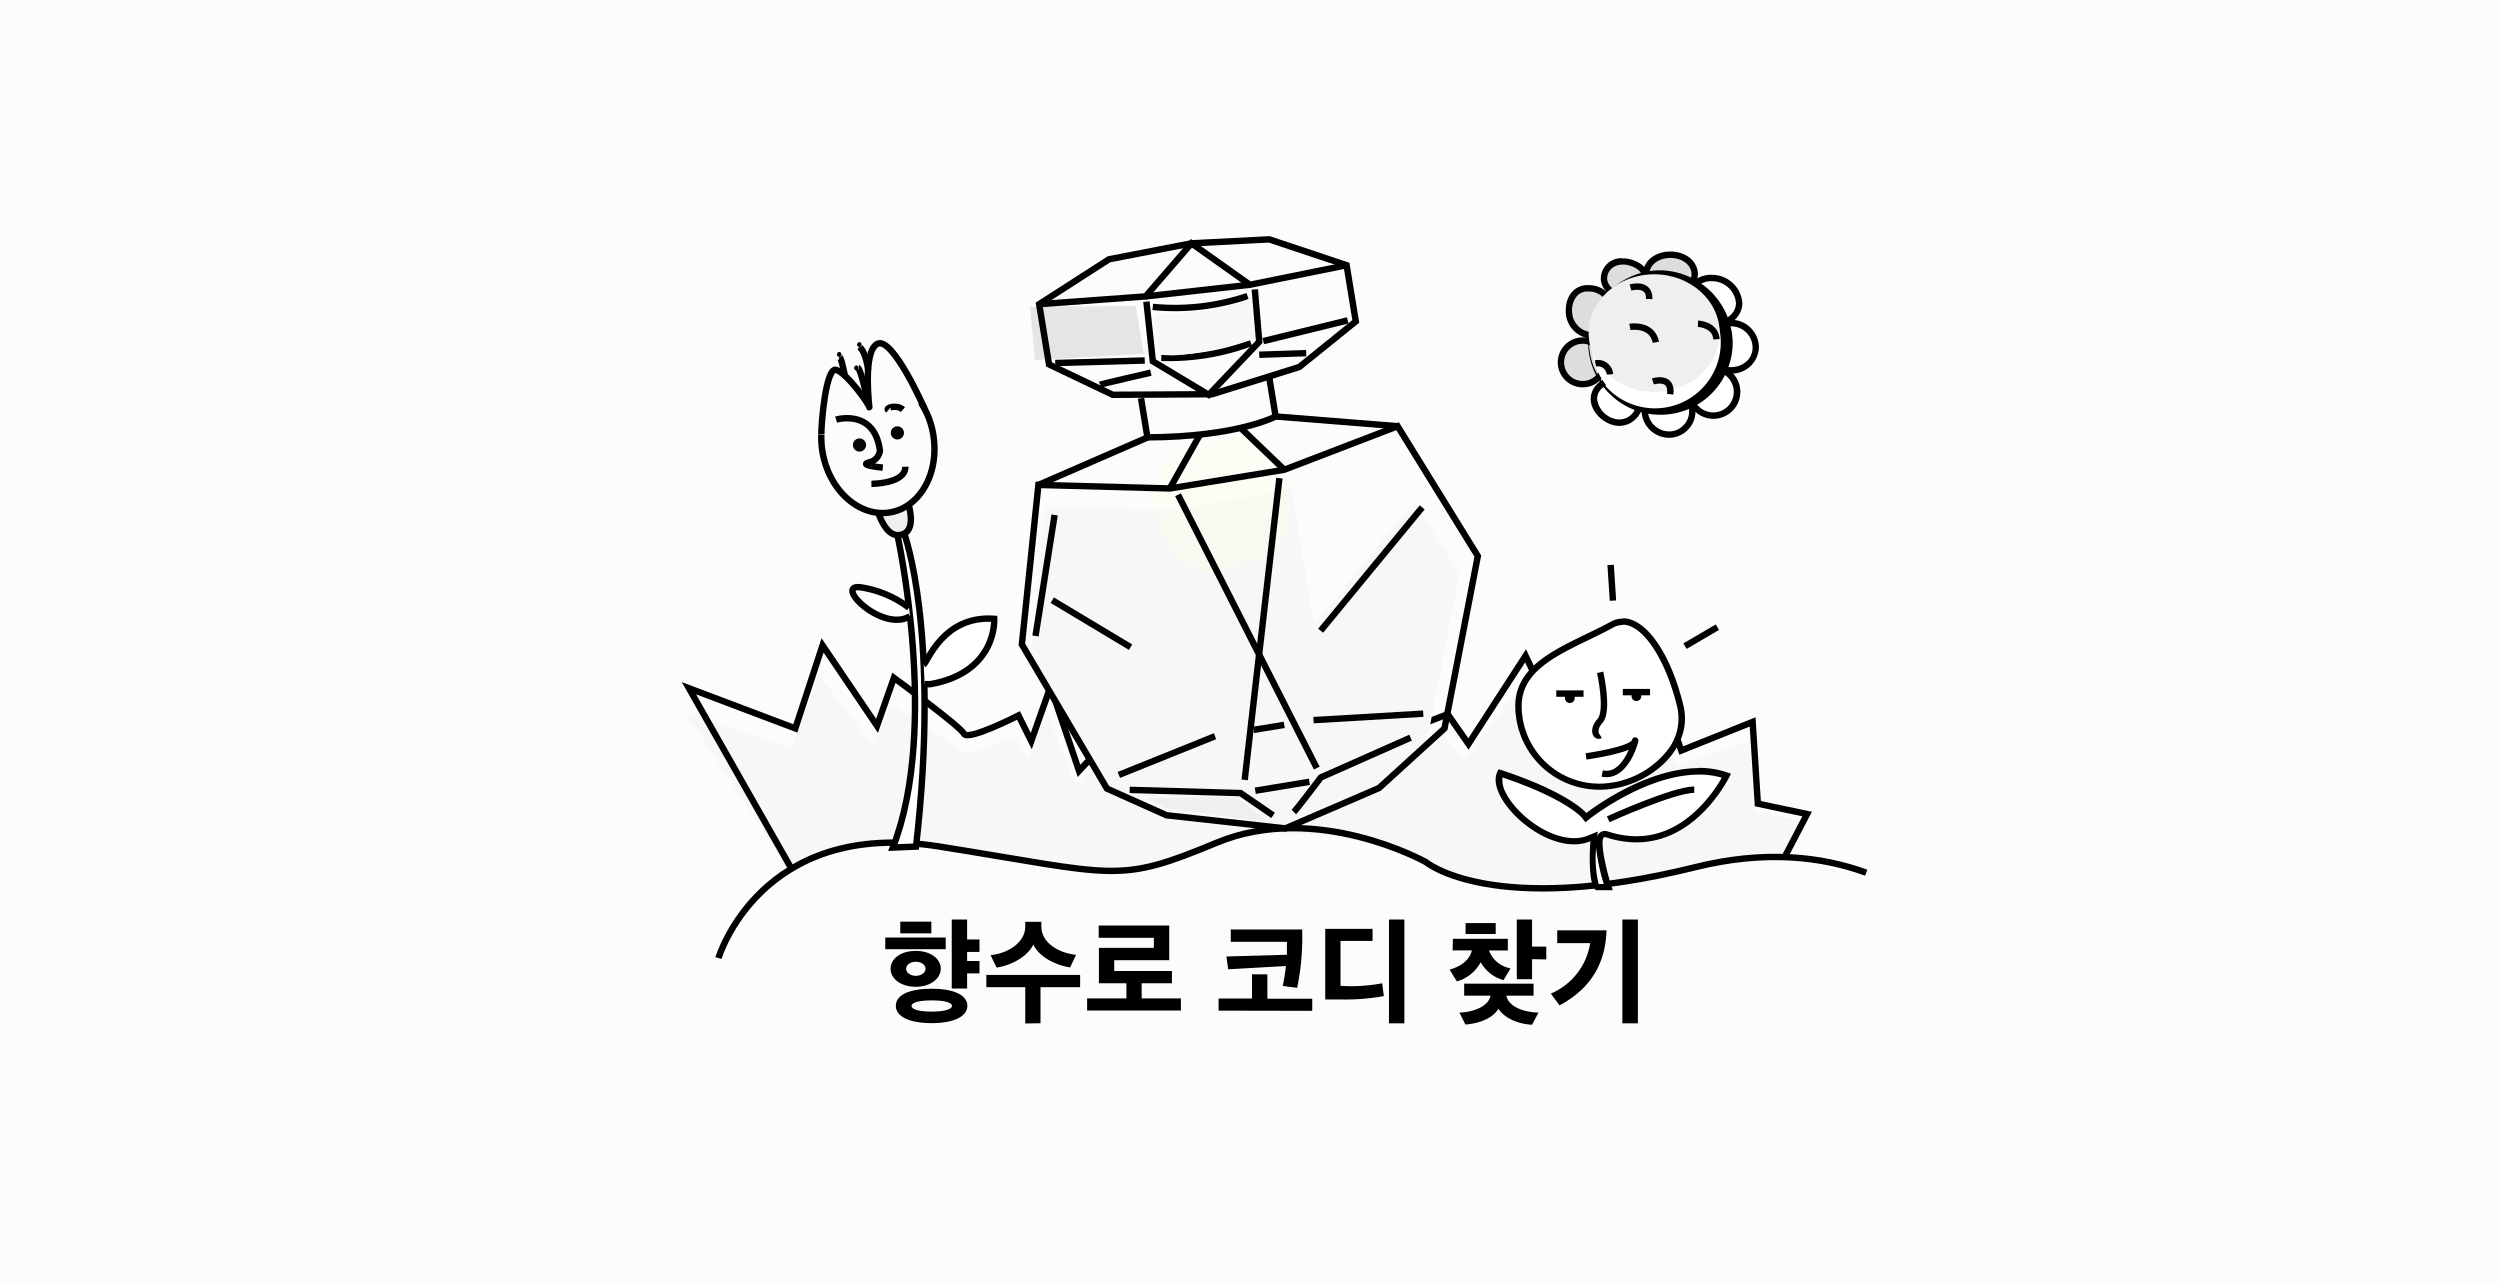 <svg id="레이어_1" data-name="레이어 1" xmlns="http://www.w3.org/2000/svg" viewBox="0 0 390 200"><defs><style>.cls-1{fill:#fcfcfc;}.cls-2{fill:#ddd;}.cls-3,.cls-7{fill:#fff;}.cls-4{fill:#efefef;}.cls-5{fill:none;}.cls-5,.cls-7{stroke:#000;}.cls-5,.cls-7,.cls-9{stroke-miterlimit:10;}.cls-6{fill:#f7f7f7;}.cls-8{fill:#070705;}.cls-9{stroke:#fff;}.cls-10{fill:#e5e5e3;}.cls-11{fill:#fffde3;opacity:0.27;}</style></defs><rect class="cls-1" x="-7.03" y="-6.27" width="399.97" height="206.27"/><path class="cls-2" d="M260.58,46.34a3.65,3.65,0,0,1-3.79-3.47c0-1.81,1.6-3.13,3.79-3.13s3.8,1.32,3.8,3.13A3.65,3.65,0,0,1,260.58,46.34Z"/><path d="M260.58,40.24c1.64,0,3.3.91,3.3,2.63a3.31,3.31,0,0,1-6.59,0c0-1.72,1.66-2.63,3.29-2.63m0-1c-2.37,0-4.29,1.44-4.29,3.63a4.31,4.31,0,0,0,8.59,0c0-2.19-1.92-3.63-4.3-3.63Z"/><path class="cls-2" d="M253.72,46.34c-1.78,0-3.44-1.34-3.48-2.8a2.52,2.52,0,0,1,.7-1.89,3,3,0,0,1,2.18-.87,3.15,3.15,0,0,1,.53,0c1.44.22,3.13,1.08,3.13,2.76A2.92,2.92,0,0,1,253.72,46.34Z"/><path d="M253.12,41.28h0a3.4,3.4,0,0,1,.45,0c1.25.2,2.71.91,2.71,2.27a2.43,2.43,0,0,1-2.56,2.26c-1.5,0-2.95-1.13-3-2.31A2.07,2.07,0,0,1,251.3,42a2.5,2.5,0,0,1,1.82-.72m0-1a3.2,3.2,0,0,0-3.39,3.28c.06,1.79,2,3.28,4,3.28a3.42,3.42,0,0,0,3.56-3.26c0-1.8-1.62-2.95-3.56-3.25a3,3,0,0,0-.6,0Z"/><path class="cls-2" d="M248.16,52.32a3.72,3.72,0,0,1-3.41-3.68,3.83,3.83,0,0,1,.94-2.85,2.77,2.77,0,0,1,2-.81h.37a3.68,3.68,0,0,1,3.45,3.67,3.51,3.51,0,0,1-3.34,3.66Z"/><path d="M247.73,45.48h.33a3.2,3.2,0,0,1,3,3.17,3,3,0,0,1-2.88,3.16h0a3.26,3.26,0,0,1-2.93-3.19,3.43,3.43,0,0,1,.81-2.5,2.26,2.26,0,0,1,1.68-.65m0-1c-2.23,0-3.55,1.78-3.48,4.18a4.23,4.23,0,0,0,3.9,4.16h.06a4,4,0,0,0,3.84-4.16,4.17,4.17,0,0,0-3.9-4.16,3,3,0,0,0-.42,0Z"/><path class="cls-2" d="M246.91,59.93a3.4,3.4,0,1,1,3.4-3.4A3.41,3.41,0,0,1,246.91,59.93Z"/><path d="M246.9,53.63a2.9,2.9,0,1,1-2.9,2.9,2.9,2.9,0,0,1,2.9-2.9m0-1a3.9,3.9,0,1,0,3.91,3.9,3.9,3.9,0,0,0-3.91-3.9Z"/><path class="cls-3" d="M252.61,65.94a4.15,4.15,0,0,1-4-3.68c0-1.93,1.94-3.13,3.74-3.13a3.4,3.4,0,0,1,3.4,3.4A3.23,3.23,0,0,1,252.61,65.94Z"/><path d="M252.39,59.63a2.9,2.9,0,0,1,2.9,2.9,2.71,2.71,0,0,1-2.68,2.91,3.67,3.67,0,0,1-3.46-3.18c0-1.62,1.68-2.63,3.24-2.63m0-1c-2.16,0-4.24,1.48-4.24,3.63s2.31,4.18,4.46,4.18a3.72,3.72,0,0,0,3.68-3.91,3.91,3.91,0,0,0-3.9-3.9Z"/><path class="cls-3" d="M260.3,67.8a3.84,3.84,0,0,1-3.72-3.58,3.67,3.67,0,0,1,1.05-2.73,3.71,3.71,0,0,1,2.66-1.15,3.84,3.84,0,0,1,3.71,3.9A3.48,3.48,0,0,1,263,66.71a3.57,3.57,0,0,1-2.54,1.09Z"/><path d="M260.29,60.84a3.34,3.34,0,0,1,3.21,3.41,3,3,0,0,1-.91,2.11,3,3,0,0,1-2.18.94h-.09a3.33,3.33,0,0,1-3.24-3.1,3.26,3.26,0,0,1,3.21-3.36m0-1a4.25,4.25,0,0,0-4.21,4.4,4.34,4.34,0,0,0,4.21,4.06h.12a4.15,4.15,0,0,0,4.09-4.06,4.32,4.32,0,0,0-4.21-4.4Z"/><path class="cls-3" d="M267.09,64.83a3.7,3.7,0,0,1,0-7.39,3.7,3.7,0,1,1,0,7.39Z"/><path d="M267.09,57.94a3.2,3.2,0,1,1,0,6.39,3.2,3.2,0,0,1,0-6.39m0-1a4.2,4.2,0,0,0,0,8.39,4.2,4.2,0,1,0,0-8.39Z"/><path class="cls-3" d="M270,57.8a3.7,3.7,0,1,1,3.9-3.68,3.45,3.45,0,0,1-1,2.5,4.1,4.1,0,0,1-2.92,1.18Z"/><path d="M270,50.91a3.34,3.34,0,0,1,3.4,3.22,2.92,2.92,0,0,1-.83,2.14,3.6,3.6,0,0,1-2.57,1,3.2,3.2,0,1,1,0-6.39m0-1a4.2,4.2,0,1,0,0,8.39h0a4.2,4.2,0,0,0,4.39-4.19,4.35,4.35,0,0,0-4.4-4.2Z"/><path class="cls-3" d="M267.09,50.76a3.7,3.7,0,1,1,0-7.39,4.28,4.28,0,0,1,4.22,3.89C271.31,49.36,269.13,50.76,267.09,50.76Z"/><path d="M267.09,43.87a3.76,3.76,0,0,1,3.72,3.39c0,1.8-1.92,3-3.72,3a3.2,3.2,0,1,1,0-6.39m0-1a4.2,4.2,0,1,0,0,8.39c2.43,0,4.72-1.68,4.72-4a4.76,4.76,0,0,0-4.72-4.39Z"/><path class="cls-3" d="M258.6,64.2a10.77,10.77,0,1,1,11.2-10.77A11,11,0,0,1,258.6,64.2Z"/><path d="M258.6,43.17a10.27,10.27,0,1,1-10.7,10.26,10.5,10.5,0,0,1,10.7-10.26m0-1a11.27,11.27,0,1,0,11.7,11.26,11.49,11.49,0,0,0-11.7-11.26Z"/><ellipse class="cls-4" cx="258.05" cy="51.96" rx="10.22" ry="9.17"/><path class="cls-5" d="M254.26,51s3.45-.62,4.06,2.4"/><path class="cls-5" d="M257.85,59.5s3.09-1,2.7,2"/><path class="cls-5" d="M264.88,50.5s2.75.11,2.89,2.42"/><path class="cls-5" d="M254.36,44.85s3-.89,2.92,1.8"/><path class="cls-5" d="M248.89,56.69a1.87,1.87,0,0,1,2.26,1.71"/><path class="cls-6" d="M281.34,128.11l-3.52,5.81a58.47,58.47,0,0,0-13.89,1.35c-31.78,6.81-42.1-.7-42.1-.7s-17-8.2-32.59-2.61-15.39,4.36-43.32.52c-10.38-1.43-17.81.28-23,3l-16-24.29,16.6,5.41,4.25-11.17,8.5,10.83,2.64-6.46s10.32,6.48,10.93,7.52,8.5-2.46,8.5-2.46l2,3.49,3-7.33,4.45,11.35,7.9-7.34,7.08,6.48,2.23-6,.48-.56,11.66,7.54,10.12-15.71,6.48,11.7,11.54-3.85,3.24,4,8.9-11.87,3.24,5.93,14.58-9.07,6.47,15.88,11.14-3.84.81,11Z"/><path class="cls-5" d="M123.47,135.52l-16-28.16,16.6,6.27,4.25-12.95,8.5,12.55,2.63-7.49s10.32,7.52,10.93,8.72,8.5-2.85,8.5-2.85l2,4,3-8.5,4.45,13.15,7.9-8.5,7.08,7.51,2.23-6.9"/><polyline class="cls-5" points="185.56 111.41 197.71 120.52 207.83 102.3 214.3 115.86 225.84 111.41 229.08 116.06 237.99 102.3 241.22 109.18 255.8 98.66 262.28 117.08 273.41 112.62 274.22 125.37 281.91 126.99 278.39 133.73"/><path class="cls-5" d="M112.08,149.46s6.48-21.86,34.41-17.41,27.74,5.89,43.32-.59,32.59,3,32.59,3,10.32,8.71,42.1.81c10.85-2.69,19.69-1.66,26.63.87"/><path class="cls-4" d="M137.39,80c.61,1.66,1.67,3.71,3.36,3.45,1.93-.29,2-2.32,1.41-4.75"/><path class="cls-7" d="M140,83.48s6.62,30-.71,48.74l3.61-.15c3.85-33.59-1.85-48.86-1.85-48.86"/><path class="cls-5" d="M137,80c.61,1.66,1.67,3.72,3.36,3.46,1.93-.3,2-2.33,1.4-4.75"/><path class="cls-5" d="M143.66,62.79a13,13,0,0,1,1.88,4.74c1.12,5.94-1.82,11.49-6.56,12.38s-9.5-3.2-10.62-9.14a13.15,13.15,0,0,1-.23-3"/><path class="cls-5" d="M144.22,63.73s-5-11.38-7.38-10.08-1.12,10.47-1.23,9.87-3.49-5.28-5.15-5.82-2.35,8.59-2.33,10"/><path class="cls-5" d="M130.43,65.46s6-1.77,6.84,4.86a2.16,2.16,0,0,1-1.74,1.82c-1.66.46,2.19.81,2.19.81"/><circle cx="139.99" cy="67.53" r="1.03"/><circle class="cls-8" cx="134.08" cy="69.42" r="1.03"/><path class="cls-5" d="M138.56,64c-.48-.41,1.31-.95,2.3-.1"/><path class="cls-5" d="M135.94,75.48s5.36,0,5.29-2.67"/><path class="cls-7" d="M144.1,103.64c.56-.25,3-7.7,11-7.11,0,0,.54,8.33-9.95,10.2l-.91,0"/><path class="cls-7" d="M141.81,94.81a16.61,16.61,0,0,0-7.55-3.19c-4.33-.55,3.39,7.14,7.7,4.51"/><path class="cls-5" d="M135.43,57.76s-.3-2.83-1.37-3.65"/><path class="cls-5" d="M135.43,63.13s-1-5.38-1.63-5.78"/><path class="cls-5" d="M131.89,58.7c-.2-.18-.56-2.89-.95-3"/><circle class="cls-3" cx="134.06" cy="53.76" r="0.41"/><path d="M134.06,53.35h0a.41.41,0,0,0,0,.81h0a.41.41,0,0,0,0-.81Z"/><circle class="cls-3" cx="130.92" cy="55.3" r="0.41"/><path d="M130.92,54.89h0a.41.41,0,0,0,0,.81h0a.41.41,0,0,0,0-.81Z"/><circle class="cls-3" cx="133.59" cy="57.36" r="0.41"/><path d="M133.59,57h0a.41.41,0,0,0,0,.81h0a.41.41,0,0,0,0-.81Z"/><path class="cls-3" d="M249.11,138.4c-.62-.62-.8-4.08-.56-7.1l.06-.81-.75.31a6.09,6.09,0,0,1-2.36.45c-4.31,0-9.29-3.84-11.07-7.28a4.09,4.09,0,0,1-.44-3.34c10.39,3.43,13,6.52,13,6.55l.32.38.38-.31c.09-.07,8.82-6.92,17.22-6.92a13.23,13.23,0,0,1,4.33.69c-1.09,2-5.81,9.93-14,9.93a15.18,15.18,0,0,1-4.69-.79l-.07,0-.18,0a.72.72,0,0,0-.61.33c-.71,1,.38,5.57,1.17,8Z"/><path d="M265,119.83v1a12.73,12.73,0,0,1,3.6.49c-1.46,2.54-5.94,9.13-13.32,9.13a14.46,14.46,0,0,1-4.53-.77,1.45,1.45,0,0,0-.41-.06,1.24,1.24,0,0,0-1,.54,1.91,1.91,0,0,0-.16.32l.07-.76-1.51.62a5.7,5.7,0,0,1-2.17.41c-4.13,0-8.91-3.69-10.62-7a4.26,4.26,0,0,1-.57-2.47c9.78,3.29,12.32,6.2,12.33,6.22l.63.77.77-.62c.09-.06,8.67-6.81,16.91-6.81v-1M249,132.3a29.31,29.31,0,0,0,1.19,5.6h-.8a16.67,16.67,0,0,1-.39-5.6m16-12.47c-8.68,0-17.53,7-17.53,7s-2.6-3.23-13.66-6.83c-2.53,3.56,5.25,11.72,11.74,11.72a6.51,6.51,0,0,0,2.55-.49s-.54,6.83.9,7.64h2.6c-1-2.79-2.2-8.28-1.26-8.28h.1a15.4,15.4,0,0,0,4.84.82c9.87,0,14.75-10.7,14.75-10.7a13.49,13.49,0,0,0-5-.92Z"/><path class="cls-3" d="M249.5,122.7a12.63,12.63,0,0,1-12.62-12.62c0-5.55,5.22-8.07,10.75-10.75,1.28-.62,2.59-1.26,3.82-1.93a3.52,3.52,0,0,1,1.7-.45c3.41,0,7.11,5.45,9,13.25a8.51,8.51,0,0,1-1.8,7.36A14.23,14.23,0,0,1,249.5,122.7Z"/><path d="M253.15,97.45h0c3.13,0,6.7,5.41,8.5,12.87a8,8,0,0,1-1.71,6.93,13.7,13.7,0,0,1-10.44,5,12.13,12.13,0,0,1-12.12-12.12c0-5.23,5.08-7.69,10.47-10.3,1.28-.62,2.6-1.26,3.84-1.94a3,3,0,0,1,1.46-.39m0-1a3.9,3.9,0,0,0-1.94.52c-6.36,3.47-14.83,5.87-14.83,13.11A13.11,13.11,0,0,0,249.5,123.2c7.24,0,14.81-6.07,13.12-13.12-1.88-7.82-5.65-13.63-9.47-13.63Z"/><path class="cls-7" d="M249.62,104.88s1.36,6,0,7.55-.56,2.63,0,2.27"/><path class="cls-9" d="M246,108.2a1.21,1.21,0,0,1,.15.6,1.26,1.26,0,1,1-2.51,0,1.21,1.21,0,0,1,.15-.6"/><path class="cls-9" d="M256.39,108a1.21,1.21,0,0,1,.15.6,1.26,1.26,0,0,1-2.52,0,1.22,1.22,0,0,1,.16-.6"/><path class="cls-7" d="M247.42,118s7.18-1,7.6-2.33-1.07,5.87-5.08,5"/><line class="cls-7" x1="242.78" y1="108.2" x2="247.03" y2="108.2"/><line class="cls-7" x1="253.16" y1="107.97" x2="257.41" y2="107.97"/><line class="cls-7" x1="251.62" y1="93.7" x2="251.26" y2="88.13"/><line class="cls-7" x1="262.86" y1="100.8" x2="267.91" y2="97.84"/><path class="cls-7" d="M250.88,127.81s10.25-4.66,13.42-4.61"/><polyline class="cls-10" points="177.19 47.73 178.41 55.19 161.45 56.17 160.68 47.88"/><polygon class="cls-6" points="163.14 79.05 182.43 79.57 199.25 76.82 215.88 70.42 227.66 89.5 222.77 114.79 213.15 123.55 199.4 129.48 181.94 127.55 173.2 123.64 160.71 102.47 163.14 79.05"/><path class="cls-11" d="M179.83,78.44s1.93,11.75,9.71,10.67,13.58-3.28,11.38-13.62-11.3-6.77-11.3-6.77S180.32,68.58,179.83,78.44Z"/><polygon class="cls-5" points="161.99 75.65 182.49 76.2 200.35 73.28 218.03 66.49 230.54 86.75 225.34 113.63 215.13 122.93 200.51 129.23 181.97 127.18 172.68 123.02 159.41 100.53 161.99 75.65"/><path class="cls-5" d="M201.84,126.67c.51-.48,4.21-5.39,4.21-5.39l14-6.21"/><polyline class="cls-5" points="198.6 127.2 193.53 123.72 176.23 123.22"/><line class="cls-5" x1="199.59" y1="74.59" x2="194.17" y2="121.66"/><line class="cls-5" x1="183.77" y1="77.18" x2="205.42" y2="119.82"/><line class="cls-5" x1="221.86" y1="79.15" x2="206.02" y2="98.39"/><line class="cls-5" x1="164.52" y1="80.33" x2="161.54" y2="99.21"/><line class="cls-5" x1="174.54" y1="120.89" x2="189.54" y2="114.85"/><line class="cls-5" x1="195.57" y1="113.86" x2="200.34" y2="113.08"/><line class="cls-5" x1="195.82" y1="123.35" x2="204.27" y2="121.96"/><line class="cls-5" x1="204.91" y1="112.34" x2="222.03" y2="111.33"/><line class="cls-5" x1="164.15" y1="93.63" x2="176.37" y2="100.96"/><line class="cls-5" x1="182.49" y1="76.2" x2="187.19" y2="67.81"/><line class="cls-5" x1="200.35" y1="73.28" x2="193.55" y2="66.77"/><line class="cls-5" x1="218.03" y1="66.49" x2="198.99" y2="64.97"/><line class="cls-5" x1="161.99" y1="75.65" x2="179.04" y2="68.23"/><path class="cls-5" d="M198,58.87l1,6.1s-5.93,3.19-20,3.26l-1-6.1"/><polyline class="cls-5" points="163.65 56.85 173.59 61.59 189.1 61.5 202.69 57.25 211.5 50.14 210.07 41.37 198 37.34 185.87 37.96 173 40.45 162.11 47.45 163.7 57.17"/><polyline class="cls-5" points="162.11 47.45 178.71 46.24 185.87 37.96 194.98 44.42 210.07 41.37"/><line class="cls-5" x1="194.98" y1="44.42" x2="178.71" y2="46.24"/><polyline class="cls-5" points="178.84 47.06 179.84 56.36 188.56 61.59 196.44 53.32 195.75 45.15"/><line class="cls-5" x1="197.07" y1="53.21" x2="210.24" y2="49.98"/><line class="cls-5" x1="178.58" y1="56.24" x2="164.62" y2="56.63"/><path class="cls-5" d="M194.62,46.18a35.47,35.47,0,0,1-14.79,1.7"/><path class="cls-5" d="M195.16,53.53a36.76,36.76,0,0,1-14,2.29"/><path class="cls-5" d="M171.63,60c.18-.09,7.9-1.87,7.9-1.87"/><line class="cls-5" x1="203.77" y1="55.09" x2="196.44" y2="55.34"/><polyline class="cls-1" points="201.21 74.64 217.12 67.83 222.32 76.27 204.94 97.41"/><path class="cls-6" d="M180,49s9.2.36,15-2.46l.7,6.32S185.35,56.14,181,55.3"/><polyline class="cls-4" points="179.05 124.52 181.92 126.11 197.92 128.22 192.78 124.33"/><path d="M138.1,148.08v-1.83h9.43v1.83Zm4.76,5.86c-2.33,0-3.93-1.26-3.93-2.82s1.58-2.78,3.93-2.78,3.9,1.25,3.9,2.78S145.15,153.94,142.86,153.94Zm2.49,5.67c-3.46,0-5.6-1-5.6-2.71s2.14-2.66,5.6-2.66,5.56,1,5.56,2.66S148.8,159.61,145.35,159.61Zm-4.91-15.83h4.85v1.82h-4.85Zm2.42,8.45c.87,0,1.52-.49,1.52-1.11s-.65-1.09-1.52-1.09-1.51.51-1.51,1.09S142,152.23,142.86,152.23Zm-.66,4.69c0,.54,1.13.89,3.15.89s3.16-.37,3.16-.89-1.13-.86-3.16-.86S142.2,156.41,142.2,156.92Zm10.6-5.07h-1.93v2.36h-2.4V143.45h2.4v3.11h1.93v1.94h-1.93v1.42h1.93Z"/><path d="M159.94,159.66V154h-6.07v-1.91H168.5V154h-6.18v5.63Zm7-8.74c-2.47-.36-4.91-1.78-5.74-3.56-.88,1.78-3.28,3.23-5.73,3.58l-.94-1.93c2.76-.29,5.41-2,5.41-4.47v-.74h2.51v.74c0,2.51,2.63,4.11,5.41,4.42Z"/><path d="M178.1,153.39v2.36h6.12v1.89H169.59v-1.89h6.13v-2.36h-4.29v-5.52H180V146.3h-8.6v-1.92h11v5.41h-8.58v1.69h9v1.91Z"/><path d="M190.1,157.66v-1.89h5.21V152h2.4v3.8h7v1.89Zm13.06-11.08a39.41,39.41,0,0,1-.8,7.52c-.74-.09-1.53-.18-2.25-.31a27.11,27.11,0,0,0,.49-3.09l-9,.51c-.09-.65-.2-1.34-.27-2l9.43-.27c0-.51,0-1,0-1.44v-.58H192V145h11.15C203.14,145.49,203.16,146.09,203.16,146.58Z"/><path d="M210.16,153.84a26.19,26.19,0,0,0,5.47-.45c.07.65.16,1.29.25,2a33.84,33.84,0,0,1-6.52.53c-.89,0-1.74,0-2.62,0V144.9h7.38v1.89h-5v7Zm6.52,5.8V143.45h2.4v16.19Z"/><path d="M226.65,146.45h8.57v1.82h-2.94a4.38,4.38,0,0,0,3.36,2.79c-.34.62-.73,1.22-1.09,1.84a5.81,5.81,0,0,1-3.56-2.8,6.12,6.12,0,0,1-3.71,3c-.38-.6-.78-1.22-1.14-1.84,1.72-.47,3.14-1.5,3.47-3h-3Zm12.59,7v1.87H235c.29,1.67,2.58,2.58,5,2.65l-1,1.89c-2.16-.11-4.28-1-5.25-2.5-.87,1.5-3,2.3-5.14,2.47-.31-.62-.64-1.24-.93-1.86,2.26-.09,4.53-1,4.85-2.65h-4.12v-1.87ZM228.63,144h4.7v1.7h-4.7ZM239,149.63v3.12h-2.38v-9.3H239v4.22h2.22v2Z"/><path d="M243.29,156.84,241.93,155a10.28,10.28,0,0,0,6.14-7.87h-5.14v-2h7.69C250.47,149.85,248.55,154,243.29,156.84Zm9.8,2.8V143.45h2.42v16.19Z"/></svg>